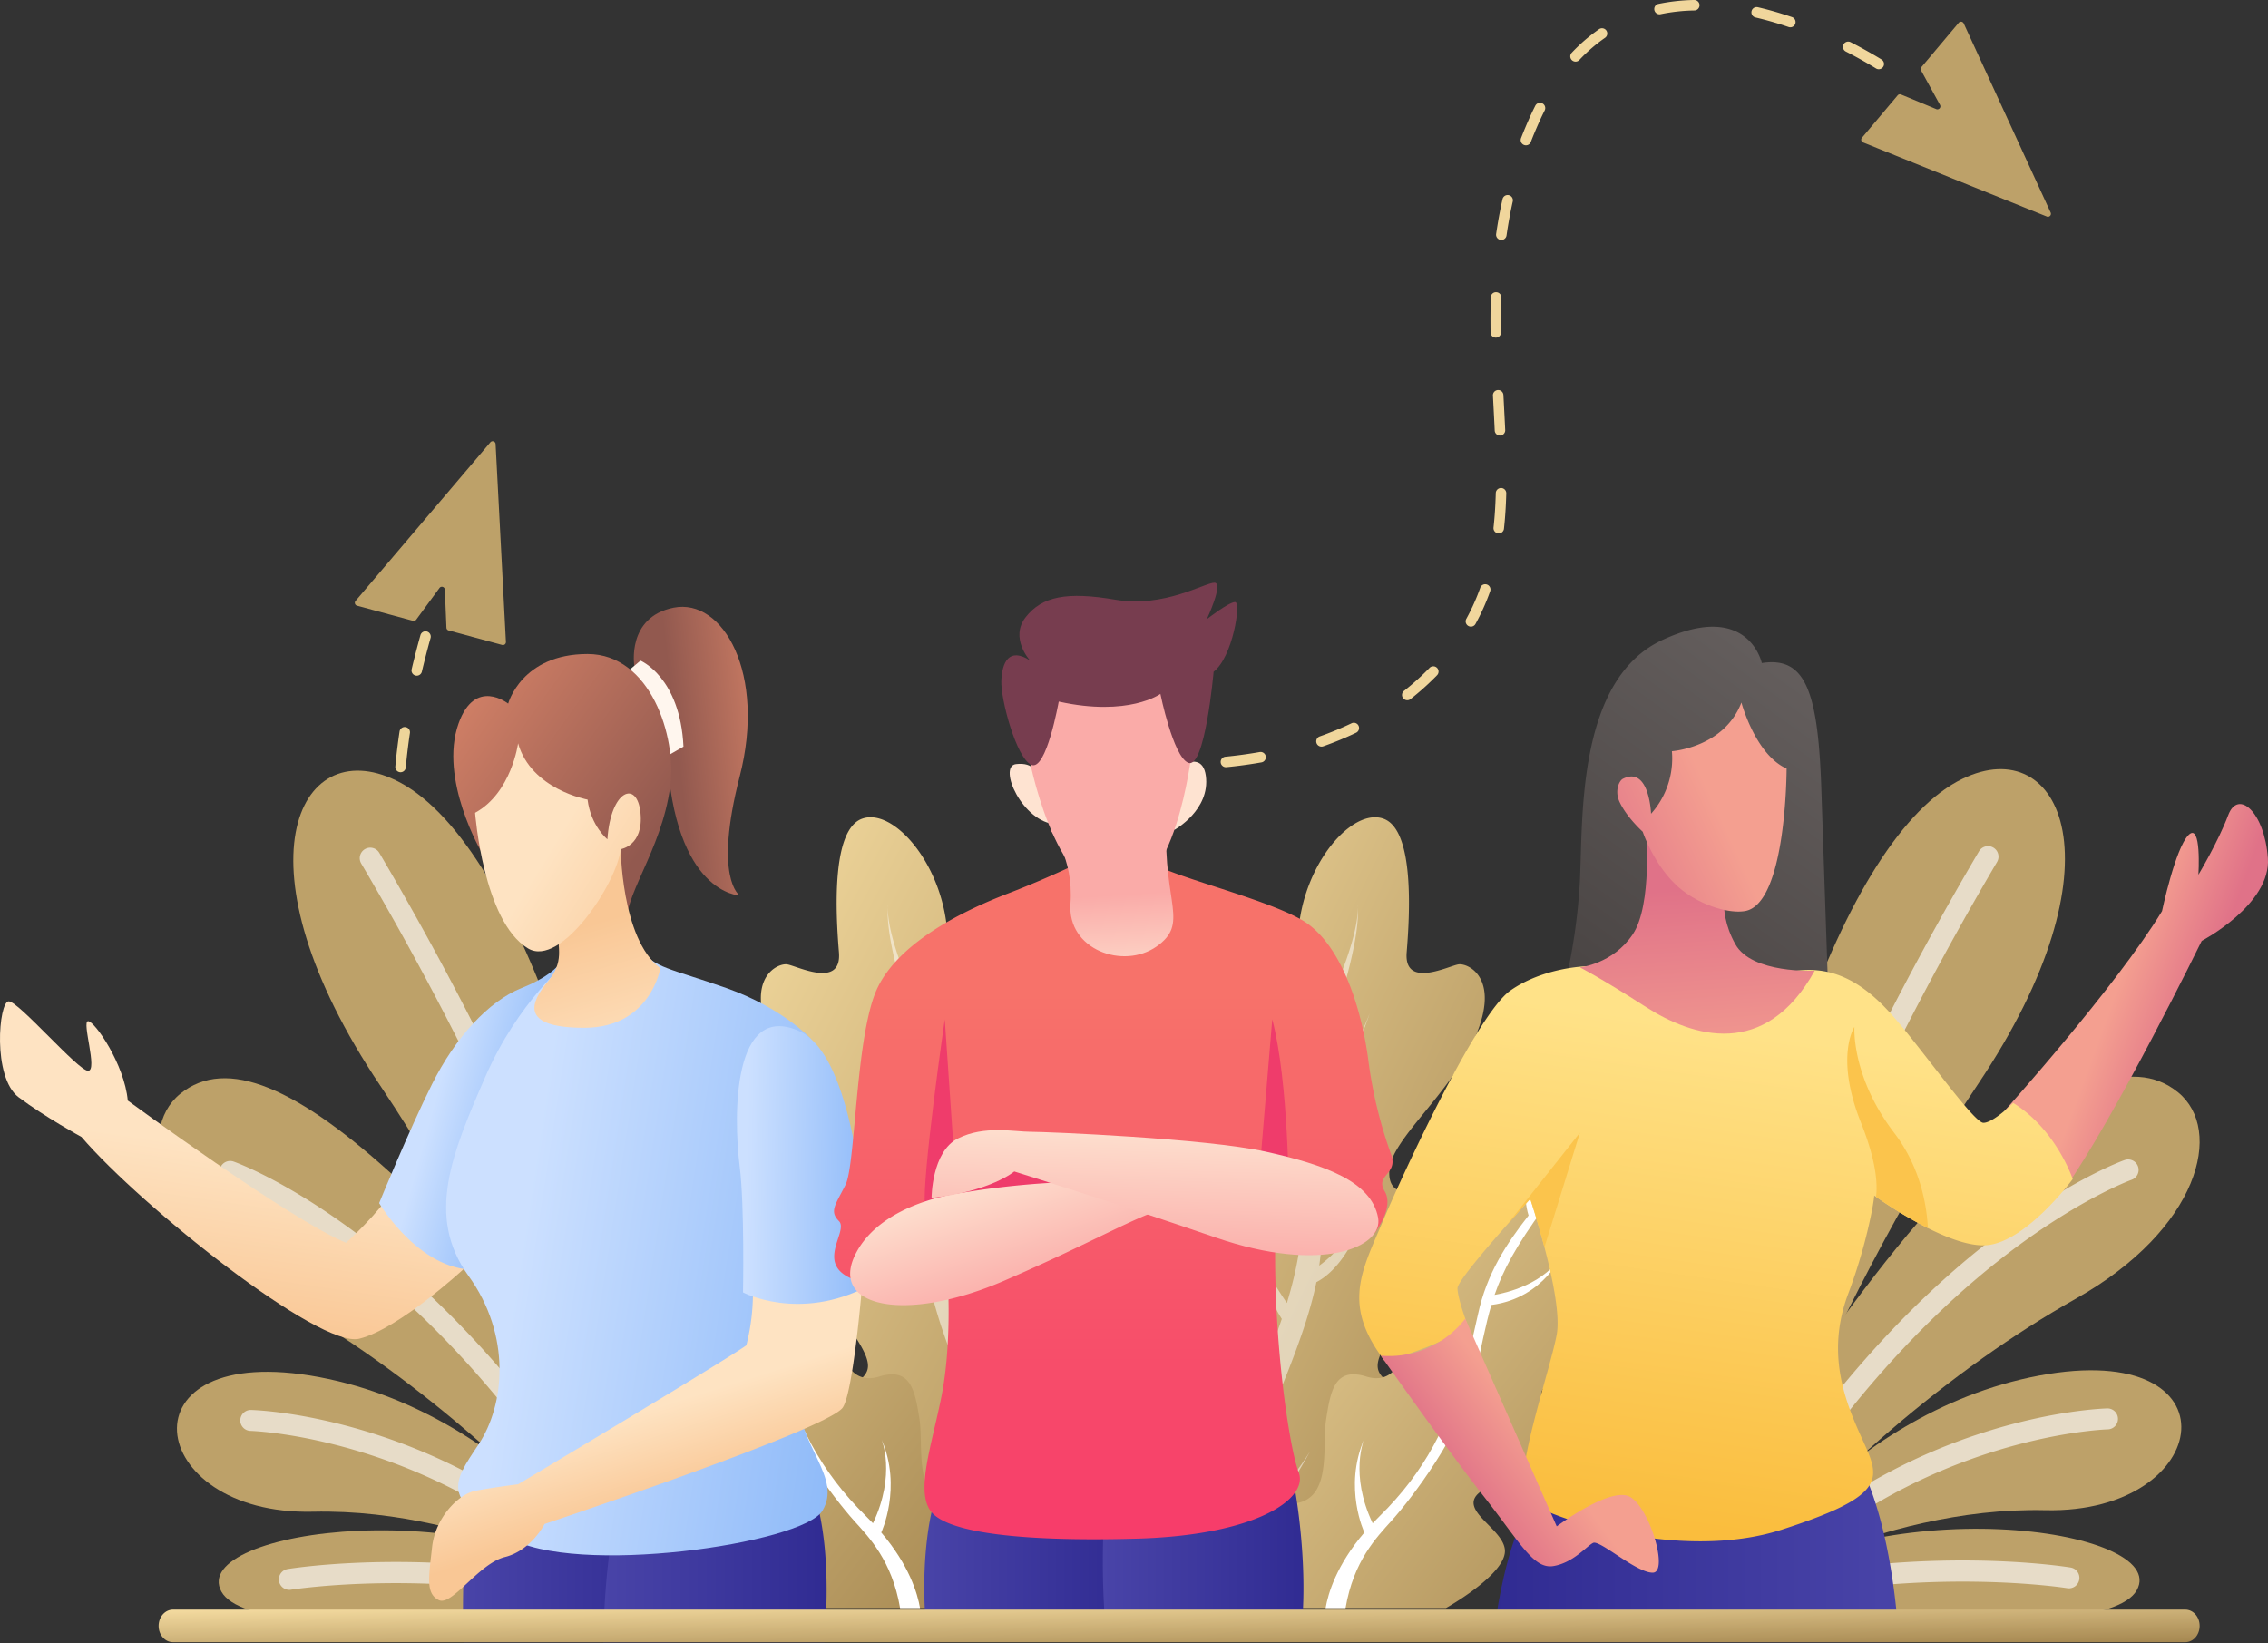 <svg xmlns="http://www.w3.org/2000/svg" xmlns:xlink="http://www.w3.org/1999/xlink" width="916.655" height="664.203" viewBox="0 0 916.655 664.203">
  <rect x="0" y="0" width="916.655" height="664.203" fill="#333333" stroke="none"/>
  <defs>
    <linearGradient id="linear-gradient" x2="1" y2="1" gradientUnits="objectBoundingBox">
      <stop offset="0" stop-color="#f4dba0"/>
      <stop offset="1" stop-color="#a58750"/>
    </linearGradient>
    <linearGradient id="linear-gradient-5" y1="0.5" x2="1" y2="0.5" gradientUnits="objectBoundingBox">
      <stop offset="0" stop-color="#4944a8"/>
      <stop offset="1" stop-color="#302b92"/>
    </linearGradient>
    <linearGradient id="linear-gradient-7" x1="0.396" y1="0.946" x2="0.498" y2="0.438" gradientUnits="objectBoundingBox">
      <stop offset="0" stop-color="#f9c795"/>
      <stop offset="1" stop-color="#fee3c2"/>
    </linearGradient>
    <linearGradient id="linear-gradient-8" x1="0.878" y1="0.593" x2="0.353" y2="0.343" gradientUnits="objectBoundingBox">
      <stop offset="0" stop-color="#8bb8f8"/>
      <stop offset="1" stop-color="#cce0ff"/>
    </linearGradient>
    <linearGradient id="linear-gradient-9" x1="1.077" y1="0.668" x2="0.184" y2="0.449" xlink:href="#linear-gradient-8"/>
    <linearGradient id="linear-gradient-10" x1="0.376" y1="0.558" x2="1.18" y2="0.362" gradientUnits="objectBoundingBox">
      <stop offset="0" stop-color="#92594f"/>
      <stop offset="1" stop-color="#db866a"/>
    </linearGradient>
    <linearGradient id="linear-gradient-11" x1="0.864" y1="0.704" x2="0.013" y2="0.004" xlink:href="#linear-gradient-10"/>
    <linearGradient id="linear-gradient-12" x1="0.425" y1="0.436" x2="0.605" y2="1.273" xlink:href="#linear-gradient-7"/>
    <linearGradient id="linear-gradient-13" x1="1.143" y1="1.038" x2="0.446" y2="0.466" xlink:href="#linear-gradient-7"/>
    <linearGradient id="linear-gradient-14" x1="0.576" y1="0.658" x2="0.467" y2="0.403" xlink:href="#linear-gradient-7"/>
    <linearGradient id="linear-gradient-15" x1="1.073" y1="0.524" x2="0.099" y2="0.49" xlink:href="#linear-gradient-8"/>
    <linearGradient id="linear-gradient-16" x1="0.424" y1="0.925" x2="0.773" y2="0.01" gradientUnits="objectBoundingBox">
      <stop offset="0" stop-color="#494443"/>
      <stop offset="1" stop-color="#66605f"/>
    </linearGradient>
    <linearGradient id="linear-gradient-17" y1="0.5" x2="1" y2="0.5" gradientUnits="objectBoundingBox">
      <stop offset="0" stop-color="#302b92"/>
      <stop offset="1" stop-color="#4944a8"/>
    </linearGradient>
    <linearGradient id="linear-gradient-18" x1="0.708" y1="0.574" x2="0.443" y2="0.435" gradientUnits="objectBoundingBox">
      <stop offset="0" stop-color="#e07288"/>
      <stop offset="1" stop-color="#f49f90"/>
    </linearGradient>
    <linearGradient id="linear-gradient-19" x1="0.402" y1="0.985" x2="0.565" y2="0.117" gradientUnits="objectBoundingBox">
      <stop offset="0" stop-color="#fabd3d"/>
      <stop offset="1" stop-color="#ffe288"/>
    </linearGradient>
    <linearGradient id="linear-gradient-20" x1="0.47" y1="0.26" x2="0.529" y2="1.095" xlink:href="#linear-gradient-18"/>
    <linearGradient id="linear-gradient-21" x1="-0.076" y1="0.955" x2="0.627" y2="0.554" xlink:href="#linear-gradient-18"/>
    <linearGradient id="linear-gradient-22" x1="0.318" y1="0.693" x2="0.595" y2="0.501" xlink:href="#linear-gradient-18"/>
    <linearGradient id="linear-gradient-25" x1="0.5" y1="1.061" x2="0.5" y2="0.197" gradientUnits="objectBoundingBox">
      <stop offset="0" stop-color="#f7376a"/>
      <stop offset="1" stop-color="#f7726a"/>
    </linearGradient>
    <linearGradient id="linear-gradient-26" x1="0.644" y1="0.708" x2="0.181" y2="0.086" gradientUnits="objectBoundingBox">
      <stop offset="0" stop-color="#faaba8"/>
      <stop offset="1" stop-color="#fee3d1"/>
    </linearGradient>
    <linearGradient id="linear-gradient-27" x1="0.506" y1="0.488" x2="0.539" y2="1.172" xlink:href="#linear-gradient-26"/>
    <linearGradient id="linear-gradient-28" x1="-1.636" y1="-12.732" x2="-0.635" y2="-12.732" xlink:href="#linear-gradient-26"/>
    <linearGradient id="linear-gradient-29" x1="-0.431" y1="-3" x2="-1.601" y2="-3.488" xlink:href="#linear-gradient-26"/>
    <linearGradient id="linear-gradient-30" x1="-0.888" y1="-3.895" x2="-0.888" y2="-4.781" gradientUnits="objectBoundingBox">
      <stop offset="0" stop-color="#773d4f"/>
      <stop offset="1" stop-color="#ab5656"/>
    </linearGradient>
    <linearGradient id="linear-gradient-31" x1="0.467" y1="0.944" x2="0.56" y2="-0.063" xlink:href="#linear-gradient-26"/>
  </defs>
  <g id="Group_40202" data-name="Group 40202" transform="translate(-78.671 -5233)">
    <path id="Path_29993" data-name="Path 29993" d="M1190.378,578.947l-.055,0a2.119,2.119,0,0,1-2.066-2.173c0-.016.011-.477.011-1.321,0-2.152-.076-6.651-.585-12.625a2.122,2.122,0,0,1,4.229-.359c.522,6.129.6,10.764.6,12.985,0,.931-.013,1.431-.013,1.431A2.125,2.125,0,0,1,1190.378,578.947Zm-4.611-39.349a2.124,2.124,0,0,1-2.06-1.623,130.693,130.693,0,0,0-3.969-13.352,2.123,2.123,0,0,1,4-1.434,136.14,136.14,0,0,1,4.1,13.789,2.119,2.119,0,0,1-1.565,2.558A2.048,2.048,0,0,1,1185.767,539.6Zm-15.525-36.206a2.122,2.122,0,0,1-1.736-.9,65.518,65.518,0,0,0-8.976-10.3,2.121,2.121,0,0,1,2.879-3.117,69.886,69.886,0,0,1,9.563,10.966,2.119,2.119,0,0,1-1.73,3.345Zm-31.047-23.3a2.1,2.1,0,0,1-.64-.1,62.992,62.992,0,0,0-13.362-2.632,2.123,2.123,0,0,1,.38-4.229,67.478,67.478,0,0,1,14.261,2.816,2.122,2.122,0,0,1-.639,4.145Zm-39.252-2.792h-.029c-4.808-.066-9.6-.249-14.248-.545a2.121,2.121,0,1,1,.27-4.234c4.577.291,9.3.472,14.036.538a2.121,2.121,0,0,1-.029,4.242Zm-39.441-3.421a2.073,2.073,0,0,1-.357-.029c-4.789-.807-9.5-1.764-14.007-2.847a2.121,2.121,0,1,1,.991-4.124c4.409,1.059,9.026,2,13.721,2.787a2.121,2.121,0,0,1-.349,4.213Zm-38.112-10.531a2.1,2.1,0,0,1-.8-.157,138.868,138.868,0,0,1-13-6.082,2.12,2.12,0,1,1,2-3.741,135.685,135.685,0,0,0,12.607,5.9,2.12,2.12,0,0,1-.8,4.084ZM988.6,443.076a2.115,2.115,0,0,1-1.387-.516A103.67,103.67,0,0,1,976.988,432.4a2.122,2.122,0,0,1,3.2-2.792,99.386,99.386,0,0,0,9.8,9.736,2.123,2.123,0,0,1-1.387,3.728Zm-24.1-31.018a2.12,2.12,0,0,1-1.9-1.174,109.946,109.946,0,0,1-5.539-13.281,2.121,2.121,0,1,1,4.013-1.374A105.319,105.319,0,0,0,966.4,408.99a2.123,2.123,0,0,1-1.9,3.067Zm-11.123-37.745a2.126,2.126,0,0,1-2.1-1.848c-.6-4.59-1-9.385-1.2-14.253a2.123,2.123,0,0,1,4.242-.17c.189,4.74.579,9.409,1.164,13.876a2.12,2.12,0,0,1-1.827,2.378A2.01,2.01,0,0,1,953.378,374.313Zm-.459-39.491a1.648,1.648,0,0,1-.194-.01,2.12,2.12,0,0,1-1.921-2.3c.417-4.6.991-9.367,1.706-14.161a2.12,2.12,0,1,1,4.194.627c-.7,4.713-1.266,9.4-1.675,13.915A2.121,2.121,0,0,1,952.92,334.822Zm6.551-39.019a2.247,2.247,0,0,1-.49-.055,2.124,2.124,0,0,1-1.576-2.553c1.064-4.5,2.26-9.131,3.552-13.773a2.122,2.122,0,1,1,4.089,1.138c-1.279,4.59-2.461,9.17-3.513,13.611A2.122,2.122,0,0,1,959.471,295.8Z" transform="translate(-712.351 5210.28)" fill="#eed59a"/>
    <g id="Group_40187" data-name="Group 40187" transform="translate(303.357 5563.304)">
      <g id="Group_40182" data-name="Group 40182" transform="translate(82.829)">
        <path id="Path_29956" data-name="Path 29956" d="M1239.515,717.082h-60.66l-4.9-.918s-7.579-14.211-22.338-32.649c-16.558-20.658-39.934-46.165-27.985-54.331,11.163-7.631,14.4-8.323-2.343-31.034-16.77-22.7-22.446-40.414-13.747-45.489s21.392.307,20.674-12.478c-.721-12.762-24.734-30.73-34.832-54.227-10.083-23.51,2.944-29.623,6.887-29.036s22.152,10.03,20.925-4.9-3.263-49.484,9.39-53.985,32.46,18.262,34.4,45.966c1.932,27.72,12.3,32.9,21.166,28.53s14.385-.346,18.367,10.137-14.956,65.947-7.831,70.357,16.477-20.621,27.917-17.223c7.833,2.331,6.116,21.5,1.547,40.587a221.728,221.728,0,0,1-7.487,24.76c-8.418,22.537-.359,37.375,12.853,31.993,13.189-5.379,16.026,5.927,17.132,17.077C1249.64,660.274,1240.755,683.689,1239.515,717.082Z" transform="translate(-1089.637 -397.466)" stroke="rgba(0,0,0,0)" stroke-width="1" fill="url(#linear-gradient)"/>
        <g id="Group_40181" data-name="Group 40181" transform="translate(46.344 35.413)">
          <path id="Path_29957" data-name="Path 29957" d="M1109.217,412c.023-.351.052-.695.089-1.022A7.584,7.584,0,0,0,1109.217,412Z" transform="translate(-1104.231 -410.975)" fill="#fff"/>
          <path id="Path_29958" data-name="Path 29958" d="M1116.086,422.048c-.121-.841-.265-1.652-.443-2.412C1115.643,419.636,1115.811,420.527,1116.086,422.048Z" transform="translate(-1093.811 -396.931)" fill="#fff"/>
          <path id="Path_29959" data-name="Path 29959" d="M1182.519,694.544h-12.027c-.692-4.436-1.56-9.348-2.624-14.61-18.993-16.838-35.257-46.821-36.256-48.671a124.165,124.165,0,0,0,33.259,35.178,269.147,269.147,0,0,0-13.281-40.746c-12.148-28.625-19.247-46.658-22.564-62.883-15.131-7.912-21.46-33.765-21.712-34.777,6.313,15.929,15.318,24.307,20.553,28.1a112.351,112.351,0,0,1-1.08-19.766c.441-15.624,2.97-29.261,3.143-42.516-13.9-13.4-21.963-38.122-22.443-39.653a79.373,79.373,0,0,0,22.257,32.2,66.531,66.531,0,0,0-3.956-19.061c-8.072-21.738-14.251-44.621-13.493-55.97-.118,3.277.627,15,13.16,41.57,1.159,2.506,2.213,4.769,3.169,6.9.842-5.741,2.092-16.555.972-24.375,1.306,7.285,5.023,29.025,3.851,36.549,4.569,14.12,3.036,24.349,1.478,60.154-.548,12.628,2,25.841,6.019,39.079,4.876-7.125,12.256-18.927,14.146-27.812a85.428,85.428,0,0,1-12.08,34.245c7.354,21.685,18.007,43.156,25.067,61.87,1.652-6.525,3.6-16.169,3.623-25.361.134,1.253,2.144,21.6.333,36.882A359.151,359.151,0,0,1,1182.519,694.544Z" transform="translate(-1107.315 -410.341)" fill="#fff" opacity="0.51"/>
        </g>
      </g>
      <g id="Group_40183" data-name="Group 40183" transform="translate(0 88.242)">
        <path id="Path_29960" data-name="Path 29960" d="M1235.2,645.165l-.223,17.315H1156.56s-12.237-6.824-19.174-14.282c-2.834-3.046-4.787-6.2-4.658-9.034.191-4.179,4.517-8.032,8.061-11.7,4-4.134,6.992-8.029,1.95-11.889a19.971,19.971,0,0,0-3.788-2.194c-17.337-8-30.491-11.524-27.56-21.782,2.666-9.335,13.318-17.459.443-20.451-19.114-4.443-32.449-19.114-29.784-29.783,1.953-7.81,20.448-4.446,13.336-16.448s-37.784-21.782-37.341-37.341,20-4.446,20.451-12.893-20-19.559-12.893-35.564,28.894-5.335,40.007,8.892,13.338,11.113,19.116,5.778,14.67-4.889,17.782,20,6.223,36.9,18.671,34.675,16.447,15.113,12.893,32.449,1.777,32.009,14.667,28.006a17.822,17.822,0,0,1,5.148-.9c8.224-.026,9.572,8.593,11.079,18.013,1.777,11.113-2.669,32.895,13.336,34.229S1235.2,645.165,1235.2,645.165Z" transform="translate(-1058.041 -431.127)" stroke="rgba(0,0,0,0)" stroke-width="1" fill="url(#linear-gradient)"/>
        <path id="Path_29961" data-name="Path 29961" d="M1168.025,613.455l.055.06s8.541-18.115.1-37.674c0,0,5.993,14.093-3.45,33.941l.029.034c-.894-.946-1.825-1.9-2.8-2.858-18.442-18.081-28.208-37.483-35.275-63,11.658-8.195,12.6-25.022,12.6-25.022-2.952,10.035-9.527,17.42-13.614,21.255-1.232-4.724-2.388-9.645-3.5-14.809-3.55-16.495-11.464-28.525-20.516-40.057l.068.047c4.443-14.224-4.446-32.006-4.446-32.006,5.1,14.219,2.734,25.143,1.714,28.614-9.537-11.839-19.958-23.552-27.715-39.5.189.467,6.5,15.546,24.223,39.776,11.2,15.32,16.526,25.23,19.96,35.233-3.712-.621-21.012-4.168-27.741-17.229,0,0,7.49,18.495,29.039,21.3,2.427,8.2,3.972,16.943,6.748,29.157,5.138,22.608,25.56,49.122,33.561,58.012,6.038,6.708,15.365,16.2,18.627,35.341h8.063C1182.745,638.186,1179.353,626.717,1168.025,613.455Z" transform="translate(-1036.587 -412.703)" fill="#fff"/>
      </g>
      <g id="Group_40185" data-name="Group 40185" transform="translate(216.318)">
        <path id="Path_29962" data-name="Path 29962" d="M1149.771,717.082h60.66l4.9-.918s7.579-14.211,22.338-32.649c16.558-20.658,39.934-46.165,27.985-54.331-11.162-7.631-14.4-8.323,2.344-31.034,16.77-22.7,22.446-40.414,13.747-45.489s-21.391.307-20.673-12.478c.721-12.762,24.737-30.73,34.832-54.227s-2.944-29.623-6.887-29.036-22.152,10.03-20.925-4.9,3.264-49.484-9.391-53.985S1226.242,416.3,1224.3,444c-1.932,27.72-12.295,32.9-21.166,28.53s-14.384-.346-18.366,10.137,14.958,65.947,7.83,70.357-16.477-20.621-27.917-17.223c-7.833,2.331-6.116,21.5-1.547,40.587a222.083,222.083,0,0,0,7.488,24.76c8.417,22.537.359,37.375-12.854,31.993-13.189-5.379-16.025,5.927-17.131,17.077C1139.65,660.274,1148.531,683.689,1149.771,717.082Z" transform="translate(-1140.557 -397.466)" stroke="rgba(0,0,0,0)" stroke-width="1" fill="url(#linear-gradient)"/>
        <g id="Group_40184" data-name="Group 40184" transform="translate(37.545 35.413)">
          <path id="Path_29963" data-name="Path 29963" d="M1181.719,412c-.023-.351-.052-.695-.089-1.022A7.522,7.522,0,0,1,1181.719,412Z" transform="translate(-1111.501 -410.975)" fill="#fff"/>
          <path id="Path_29964" data-name="Path 29964" d="M1175.069,422.048c.121-.841.265-1.652.446-2.412C1175.515,419.636,1175.344,420.527,1175.069,422.048Z" transform="translate(-1122.14 -396.931)" fill="#fff"/>
          <path id="Path_29965" data-name="Path 29965" d="M1154.879,694.544h12.028c.692-4.436,1.56-9.348,2.624-14.61,19-16.838,35.257-46.821,36.258-48.671a124.2,124.2,0,0,1-33.262,35.178,269.478,269.478,0,0,1,13.281-40.746c12.148-28.625,19.248-46.658,22.564-62.883,15.132-7.912,21.459-33.765,21.711-34.777-6.313,15.929-15.318,24.307-20.553,28.1a112.387,112.387,0,0,0,1.08-19.766c-.44-15.624-2.97-29.261-3.143-42.516,13.9-13.4,21.963-38.122,22.443-39.653a79.377,79.377,0,0,1-22.257,32.2,66.478,66.478,0,0,1,3.956-19.061c8.071-21.738,14.25-44.621,13.493-55.97.12,3.277-.627,15-13.16,41.57-1.159,2.506-2.213,4.769-3.17,6.9-.841-5.741-2.092-16.555-.972-24.375-1.306,7.285-5.023,29.025-3.851,36.549-4.567,14.12-3.036,24.349-1.479,60.154.547,12.628-2,25.841-6.019,39.079-4.876-7.125-12.256-18.927-14.146-27.812a85.413,85.413,0,0,0,12.08,34.245c-7.351,21.685-18.007,43.156-25.067,61.87-1.652-6.525-3.6-16.169-3.622-25.361-.134,1.253-2.145,21.6-.333,36.882A359.109,359.109,0,0,0,1154.879,694.544Z" transform="translate(-1154.879 -410.341)" fill="#fff" opacity="0.51"/>
        </g>
      </g>
      <g id="Group_40186" data-name="Group 40186" transform="translate(281.085 88.242)">
        <path id="Path_29966" data-name="Path 29966" d="M1165.263,645.165l.223,17.315H1243.9s12.238-6.824,19.174-14.282c2.834-3.046,4.787-6.2,4.659-9.034-.192-4.179-4.517-8.032-8.061-11.7-4-4.134-6.991-8.029-1.95-11.889a20.055,20.055,0,0,1,3.788-2.194c17.336-8,30.491-11.524,27.56-21.782-2.666-9.335-13.317-17.459-.443-20.451,19.114-4.443,32.449-19.114,29.784-29.783-1.951-7.81-20.448-4.446-13.336-16.448s37.784-21.782,37.341-37.341-20-4.446-20.448-12.893,20-19.559,12.89-35.564-28.895-5.335-40.007,8.892-13.339,11.113-19.116,5.778-14.67-4.889-17.782,20-6.224,36.9-18.671,34.675-16.447,15.113-12.89,32.449-1.78,32.009-14.67,28.006a17.822,17.822,0,0,0-5.149-.9c-8.224-.026-9.571,8.593-11.079,18.013-1.778,11.113,2.669,32.895-13.336,34.229S1165.263,645.165,1165.263,645.165Z" transform="translate(-1165.263 -431.127)" stroke="rgba(0,0,0,0)" stroke-width="1" fill="url(#linear-gradient)"/>
        <path id="Path_29967" data-name="Path 29967" d="M1192.43,613.455l-.055.06s-8.541-18.115-.1-37.674c0,0-5.993,14.093,3.45,33.941l-.029.034q1.342-1.42,2.806-2.858c18.44-18.081,28.2-37.483,35.272-63-11.658-8.195-12.6-25.022-12.6-25.022,2.952,10.035,9.527,17.42,13.614,21.255,1.232-4.724,2.388-9.645,3.5-14.809,3.55-16.495,11.464-28.525,20.517-40.057l-.066.047c-4.446-14.224,4.444-32.006,4.444-32.006-5.1,14.219-2.735,25.143-1.714,28.614,9.54-11.839,19.958-23.552,27.717-39.5-.191.467-6.5,15.546-24.223,39.776-11.2,15.32-16.529,25.23-19.963,35.233,3.715-.621,21.014-4.168,27.741-17.229,0,0-7.49,18.495-29.039,21.3-2.428,8.2-3.972,16.943-6.746,29.157-5.138,22.608-25.562,49.122-33.563,58.012-6.037,6.708-15.365,16.2-18.626,35.341H1176.7C1177.71,638.186,1181.1,626.717,1192.43,613.455Z" transform="translate(-1146.712 -412.703)" fill="#fff"/>
      </g>
    </g>
    <g id="Group_40191" data-name="Group 40191" transform="translate(761.597 5543.85)">
      <path id="Path_29976" data-name="Path 29976" d="M1245.457,537.173s153.289,20.039,167.325-4.952S1306.46,489.868,1245.457,537.173Z" transform="translate(-1232.087 -200.382)" fill="#bda169"/>
      <path id="Path_29977" data-name="Path 29977" d="M1245.457,576.8s46.477-76.415,127.828-91.691,71.031,55.965,2.532,54.394S1245.457,576.8,1245.457,576.8Z" transform="translate(-1232.087 -240.005)" fill="#bda169"/>
      <path id="Path_29978" data-name="Path 29978" d="M1240.357,627.467s68.107-110.7,108.979-148.436,69.752-50.2,88.382-35.042,8.649,55.275-41.244,83.4-102.146,72.538-142.748,122.785Z" transform="translate(-1240.357 -313.387)" fill="#bda169"/>
      <path id="Path_29979" data-name="Path 29979" d="M1253.172,727.072s39.546-114.818,103.141-209.468c59.677-88.815,33.6-142.664-6.218-123.437-47.61,22.983-91.468,146.352-109.4,313.808Z" transform="translate(-1239.802 -390.281)" fill="#bda169"/>
      <g id="Group_40190" data-name="Group 40190" transform="translate(5.214 31.132)" opacity="0.63">
        <path id="Path_29980" data-name="Path 29980" d="M1253.233,529.87a4.233,4.233,0,0,1-.352-8.316c67.914-15.708,124.129-6.806,126.484-6.417a4.233,4.233,0,0,1-1.295,8.365l-.082-.013c-.558-.089-56.99-9-123.191,6.313A4.222,4.222,0,0,1,1253.233,529.87Z" transform="translate(-1230.588 -223.594)" fill="#fff"/>
        <path id="Path_29981" data-name="Path 29981" d="M1251.422,567.19a4.232,4.232,0,0,1-2.478-7.091,232.9,232.9,0,0,1,98.514-61.653c28.489-9.044,48.763-9.59,49.613-9.608a4.232,4.232,0,1,1,.189,8.462c-.981.024-79.881,2.708-142.142,68.605A4.237,4.237,0,0,1,1251.422,567.19Z" transform="translate(-1233.519 -261.601)" fill="#fff"/>
        <path id="Path_29982" data-name="Path 29982" d="M1248.593,620.606a4.272,4.272,0,0,1-1.457-.493,4.227,4.227,0,0,1-1.638-5.76c38.107-68.168,80.287-108.961,108.959-131.179,31.267-24.228,53.3-32.153,54.221-32.478a4.232,4.232,0,1,1,2.831,7.977h0c-.215.079-21.955,7.949-52.223,31.477-27.946,21.725-69.088,61.622-106.38,128.327A4.246,4.246,0,0,1,1248.593,620.606Z" transform="translate(-1238.11 -323.839)" fill="#fff"/>
        <path id="Path_29983" data-name="Path 29983" d="M1247.377,650.341a4.215,4.215,0,0,1-2.789-1.657l-2.242-2.988.774-2.142c32.318-89.662,67.565-165.7,110.925-239.309a4.239,4.239,0,0,1,7.314,4.289c-42.757,72.582-77.587,147.579-109.519,235.849a4.238,4.238,0,0,1-4.462,5.959Z" transform="translate(-1242.346 -402.156)" fill="#fff"/>
      </g>
    </g>
    <path id="Path_29990" data-name="Path 29990" d="M980.862,323.923l-.645-15.378a1.2,1.2,0,0,0-2.173-.663l-9.411,12.811a1.206,1.206,0,0,1-1.284.451l-22.611-6.113a1.2,1.2,0,0,1-.6-1.94l54.476-64.1a1.2,1.2,0,0,1,2.121.716l4.173,79.957a1.2,1.2,0,0,1-1.518,1.224l-21.636-5.851A1.2,1.2,0,0,1,980.862,323.923Z" transform="translate(-721.756 5162.763)" fill="#bda169"/>
    <path id="Path_29991" data-name="Path 29991" d="M1367.245,318.127l14.217,5.906a1.205,1.205,0,0,0,1.518-1.694l-7.644-13.936a1.2,1.2,0,0,1,.134-1.353l15.079-17.923a1.205,1.205,0,0,1,2.016.273l35.131,76.433a1.2,1.2,0,0,1-1.544,1.62L1351.9,337.506a1.2,1.2,0,0,1-.469-1.893l14.434-17.147A1.207,1.207,0,0,1,1367.245,318.127Z" transform="translate(-520.22 4953.07)" fill="#bda169"/>
    <path id="Path_29992" data-name="Path 29992" d="M1253.522,596.2h-.076a139.167,139.167,0,0,1-14.34-1.132,2.122,2.122,0,0,1,.629-4.2,137.811,137.811,0,0,0,13.858,1.088,2.121,2.121,0,0,1-.071,4.241Zm25.437-.786a2.121,2.121,0,0,1-.2-4.231c4.69-.456,9.351-1.093,13.852-1.89a2.122,2.122,0,0,1,.742,4.179c-4.611.815-9.382,1.468-14.182,1.935C1279.1,595.415,1279.027,595.418,1278.959,595.418Zm38.633-8.315a2.121,2.121,0,0,1-.7-4.121,130.436,130.436,0,0,0,12.858-5.311,2.121,2.121,0,1,1,1.83,3.827,134.975,134.975,0,0,1-13.275,5.484A2.147,2.147,0,0,1,1317.592,587.1Zm34.678-18.747a2.123,2.123,0,0,1-1.311-3.791,104.811,104.811,0,0,0,10.292-9.254,2.121,2.121,0,1,1,3.041,2.957,108.607,108.607,0,0,1-10.711,9.634A2.123,2.123,0,0,1,1352.27,568.356Zm25.72-29.744a2.12,2.12,0,0,1-1.856-3.143,86.051,86.051,0,0,0,5.636-12.575,2.122,2.122,0,1,1,4,1.423,90.111,90.111,0,0,1-5.917,13.2A2.124,2.124,0,0,1,1377.99,538.612Zm11.254-37.679a2.306,2.306,0,0,1-.233-.013,2.123,2.123,0,0,1-1.88-2.341c.48-4.349.776-8.908.91-13.931a2.124,2.124,0,0,1,2.121-2.066l.057,0a2.117,2.117,0,0,1,2.063,2.176c-.136,5.143-.443,9.812-.933,14.282A2.121,2.121,0,0,1,1389.244,500.933Zm.485-39.554a2.122,2.122,0,0,1-2.118-2.024c-.165-3.594-.356-7.225-.55-10.892l-.168-3.217a2.121,2.121,0,1,1,4.236-.22l.17,3.214c.191,3.675.382,7.317.551,10.919a2.124,2.124,0,0,1-2.024,2.218Zm-1.677-39.554a2.127,2.127,0,0,1-2.121-2.095q-.031-2.466-.034-4.947c0-3.2.047-6.318.138-9.286a2.077,2.077,0,0,1,2.187-2.055,2.124,2.124,0,0,1,2.055,2.184c-.092,2.926-.136,6.006-.136,9.157q0,2.454.034,4.889a2.124,2.124,0,0,1-2.092,2.152Zm2.241-39.493a2.033,2.033,0,0,1-.307-.021,2.123,2.123,0,0,1-1.8-2.4c.692-4.779,1.56-9.508,2.582-14.065a2.121,2.121,0,1,1,4.14.928c-1,4.451-1.845,9.073-2.522,13.745A2.12,2.12,0,0,1,1390.293,382.332Zm9.928-38.24a2.124,2.124,0,0,1-1.976-2.889c1.025-2.645,2.134-5.306,3.292-7.9.789-1.77,1.625-3.531,2.483-5.227a2.121,2.121,0,1,1,3.786,1.916c-.826,1.633-1.633,3.329-2.393,5.039-1.13,2.535-2.213,5.128-3.212,7.707A2.119,2.119,0,0,1,1400.22,344.092Zm142.612-30.756a2.1,2.1,0,0,1-1.109-.315c-3.854-2.365-7.962-4.666-12.208-6.842a2.122,2.122,0,0,1,1.935-3.778c4.344,2.226,8.546,4.583,12.494,7a2.122,2.122,0,0,1-1.111,3.93Zm-122.56-3.078a2.119,2.119,0,0,1-1.541-3.576,69.5,69.5,0,0,1,11.018-9.506,2.121,2.121,0,1,1,2.412,3.489,65.333,65.333,0,0,0-10.344,8.926A2.114,2.114,0,0,1,1420.272,310.258Zm86.8-13.863a2.1,2.1,0,0,1-.687-.115A138.824,138.824,0,0,0,1493,292.416a2.121,2.121,0,0,1,.962-4.132,143.151,143.151,0,0,1,13.8,3.982,2.121,2.121,0,0,1-.687,4.129Zm-52.864-5.254a2.123,2.123,0,0,1-.432-4.2,78.115,78.115,0,0,1,14.429-1.586,2.121,2.121,0,1,1,.082,4.241,73.519,73.519,0,0,0-13.642,1.5A2.057,2.057,0,0,1,1454.211,291.142Z" transform="translate(-704.823 4947.646)" fill="#f0d69c"/>
    <g id="Group_40201" data-name="Group 40201" transform="translate(142.781 5544.466)">
      <path id="Path_29976-2" data-name="Path 29976" d="M1413.91,537.173s-153.289,20.039-167.325-4.952S1352.907,489.868,1413.91,537.173Z" transform="translate(-1221.177 -200.382)" fill="#bda169"/>
      <path id="Path_29977-2" data-name="Path 29977" d="M1430.784,576.8s-46.477-76.415-127.828-91.691-71.031,55.965-2.532,54.394S1430.784,576.8,1430.784,576.8Z" transform="translate(-1238.052 -240.004)" fill="#bda169"/>
      <path id="Path_29978-2" data-name="Path 29978" d="M1446.46,627.467s-68.107-110.7-108.979-148.436-69.752-50.2-88.382-35.042-8.649,55.275,41.244,83.4,102.146,72.538,142.748,122.785Z" transform="translate(-1240.357 -313.386)" fill="#bda169"/>
      <path id="Path_29979-2" data-name="Path 29979" d="M1378.99,727.072S1339.444,612.254,1275.848,517.6c-59.677-88.815-33.6-142.664,6.219-123.437,47.61,22.983,91.468,146.352,109.4,313.808Z" transform="translate(-1186.258 -390.281)" fill="#bda169"/>
      <g id="Group_40190-2" data-name="Group 40190" transform="translate(24.663 31.132)" opacity="0.63">
        <path id="Path_29980-2" data-name="Path 29980" d="M1379.282,529.87a4.233,4.233,0,0,0,.351-8.316c-67.914-15.708-124.129-6.806-126.484-6.417a4.233,4.233,0,0,0,1.295,8.365l.082-.013c.558-.089,56.99-9,123.191,6.313A4.223,4.223,0,0,0,1379.282,529.87Z" transform="translate(-1225.702 -223.594)" fill="#fff"/>
        <path id="Path_29981-2" data-name="Path 29981" d="M1397.775,567.19a4.232,4.232,0,0,0,2.477-7.091,232.9,232.9,0,0,0-98.514-61.653c-28.489-9.044-48.764-9.59-49.613-9.608a4.232,4.232,0,1,0-.189,8.462c.981.024,79.881,2.708,142.142,68.605A4.237,4.237,0,0,0,1397.775,567.19Z" transform="translate(-1239.453 -261.601)" fill="#fff"/>
        <path id="Path_29982-2" data-name="Path 29982" d="M1410.7,620.606a4.275,4.275,0,0,0,1.458-.493,4.227,4.227,0,0,0,1.638-5.76c-38.107-68.168-80.287-108.961-108.959-131.179-31.267-24.228-53.3-32.153-54.221-32.478a4.232,4.232,0,1,0-2.831,7.977h0c.215.079,21.955,7.949,52.223,31.477,27.945,21.725,69.088,61.622,106.379,128.327A4.246,4.246,0,0,0,1410.7,620.606Z" transform="translate(-1244.958 -323.839)" fill="#fff"/>
        <path id="Path_29983-2" data-name="Path 29983" d="M1356.913,650.341a4.215,4.215,0,0,0,2.789-1.657l2.242-2.989-.774-2.142c-32.318-89.662-67.564-165.7-110.925-239.309a4.239,4.239,0,0,0-7.314,4.289c42.757,72.582,77.587,147.579,109.519,235.849a4.238,4.238,0,0,0,4.462,5.959Z" transform="translate(-1185.719 -402.156)" fill="#fff"/>
      </g>
    </g>
    <g id="Group_40198" data-name="Group 40198" transform="translate(78.671 5468.508)">
      <g id="Group_40195" data-name="Group 40195" transform="translate(0 9.743)">
        <path id="Path_29994" data-name="Path 29994" d="M1124.141,505.685l-.084,18.246-.183,36.274h-83.627c-.325-8.57-.31-16.222-.168-22.388.225-9.928.776-16.036.776-16.036a48.75,48.75,0,0,1,10.255-8.528c15.26-9.561,34.916-11.1,49.993-10.452A138.323,138.323,0,0,1,1124.141,505.685Z" transform="translate(-852.849 -141.753)" fill="url(#linear-gradient-5)"/>
        <path id="Path_29995" data-name="Path 29995" d="M1150.9,569.8h-89.268a316.118,316.118,0,0,1,2.278-35.116,286.074,286.074,0,0,1,25.13-19.4c21.413-14.636,49.838-28.934,57.094-7.975a85.047,85.047,0,0,1,2.913,10.72C1152.624,535.142,1152.2,554.644,1150.9,569.8Z" transform="translate(-817.747 -151.352)" fill="url(#linear-gradient-5)"/>
        <path id="Path_29996" data-name="Path 29996" d="M1156.061,533.968s-26.189,24.2-42.233,28.21-88.233-53.477-112.3-81.551c0,0-14.707-8.022-25.4-16.041s-8.019-38.77-4.009-38.77,28.074,28.074,32.085,28.074-2.674-20.052,0-20.052,14.7,17.378,16.041,32.085c0,0,65.507,48.126,88.232,57.485,0,0,13.37-12.033,20.055-22.726C1128.535,500.683,1151.5,509.769,1156.061,533.968Z" transform="translate(-968.6 -266.375)" fill="url(#linear-gradient-7)"/>
        <path id="Path_29997" data-name="Path 29997" d="M1100.587,419.7s-2.674,5.348-16.044,10.7-26.737,20.052-36.1,38.77-21.389,48.126-21.389,48.126,17.381,29.411,41.444,26.74S1100.587,419.7,1100.587,419.7Z" transform="translate(-873.808 -276.299)" fill="url(#linear-gradient-8)"/>
        <path id="Path_29998" data-name="Path 29998" d="M1178.774,596.8c1.337,22.726,18.718,34.759,10.7,48.129s-100.266,26.737-127,10.693-22.729-21.389-12.033-37.433,13.37-44.115-4.011-68.181-6.685-49.463,6.685-80.211S1086.53,423,1086.53,423l29.411-5.348c5.348,8.022,12.033,8.022,34.759,16.044s34.043,20.443,34.043,20.443Z" transform="translate(-857.077 -279.607)" fill="url(#linear-gradient-9)"/>
        <path id="Path_29999" data-name="Path 29999" d="M1066.521,388.835s-3.225-19.667,15.863-23.486c20.052-4.008,37.431,26.74,26.737,68.181s0,48.129,0,48.129-26.38-.469-29.411-57.485Z" transform="translate(-810.151 -364.997)" fill="url(#linear-gradient-10)"/>
        <path id="Path_30000" data-name="Path 30000" d="M1065.74,376.825l4.208-3.534s16.044,6.685,17.378,34.759l-9.356,5.348Z" transform="translate(-811.084 -351.548)" fill="#fff6ee"/>
        <path id="Path_30001" data-name="Path 30001" d="M1049.969,452.485s-17.4-29.618-9.359-52.14c6.685-18.715,20.055-8.022,20.055-8.022s5.345-20.052,32.085-20.052c25.433,0,36.1,33.422,33.422,53.474-3.552,26.635-20.055,45.455-17.381,57.488S1049.969,452.485,1049.969,452.485Z" transform="translate(-855.275 -353.202)" fill="url(#linear-gradient-11)"/>
        <path id="Path_30002" data-name="Path 30002" d="M1085.841,401.849s0,37.43,16.044,49.463c0,0-4.011,24.063-30.748,24.063s-21.392-10.693-14.707-18.715,4.011-13.37,4.011-21.389S1085.841,401.849,1085.841,401.849Z" transform="translate(-834.999 -305.24)" fill="url(#linear-gradient-12)"/>
        <path id="Path_30003" data-name="Path 30003" d="M1041.847,414.114s3.264,43.937,21.389,54.811c13.37,8.022,36.1-26.737,37.433-40.1,0,0,9.359-1.337,8.022-14.707s-12.033-9.359-13.37,10.7c0,0-6.682-5.348-8.019-16.044,0,0-22.729-4.011-28.077-22.726C1059.225,386.04,1056.554,406.092,1041.847,414.114Z" transform="translate(-849.827 -330.875)" fill="url(#linear-gradient-13)"/>
        <path id="Path_30004" data-name="Path 30004" d="M1209.75,469.673s-3.67,44.391-8.019,49.466c-8.022,9.359-120.32,46.792-120.32,46.792s-5.348,10.693-16.041,13.367-21.391,20.055-26.74,17.381-4.008-9.359-2.674-21.392,10.7-21.389,17.38-22.726,17.378-2.674,17.378-2.674,82.888-49.466,92.246-56.148a86.275,86.275,0,0,0,2.674-21.392Z" transform="translate(-861.316 -195.261)" fill="url(#linear-gradient-14)"/>
        <path id="Path_30005" data-name="Path 30005" d="M1135.48,534.579s-1.337-90.907-28.074-102.94-26.737,33.422-24.063,54.814c1.995,15.973,1.337,50.8,1.337,50.8S1107.406,549.286,1135.48,534.579Z" transform="translate(-784.372 -260.168)" fill="url(#linear-gradient-15)"/>
      </g>
      <g id="Group_40196" data-name="Group 40196" transform="translate(549.369 17.787)">
        <path id="Path_30006" data-name="Path 30006" d="M1317.4,512.414s-1.337-38.77-2.674-78.877-6.685-53.474-24.063-50.8c0,0-5.348-25.4-40.107-9.359s-32.153,72.186-33.422,97.592a238.707,238.707,0,0,1-8.022,49.466S1292,560.54,1317.4,512.414Z" transform="translate(-1127.967 -368.065)" fill="url(#linear-gradient-16)"/>
        <path id="Path_30007" data-name="Path 30007" d="M1362.987,566.809H1198.722c2.433-19.9,5.9-33.39,9.052-42.272,2.713-7.736,5.188-11.978,6.519-13.915a11.267,11.267,0,0,1,.976-1.316l4.5-.354L1348.957,498.6c.708,1.586,1.387,3.225,2.024,4.881C1358.772,523.7,1361.813,548.736,1362.987,566.809Z" transform="translate(-1144.818 -156.4)" fill="url(#linear-gradient-17)"/>
        <path id="Path_30008" data-name="Path 30008" d="M1277.648,519.384s44.93-49.958,63.648-80.707c0,0,5.348-25.4,10.7-30.748S1356,423.971,1356,423.971s8.022-13.37,12.033-24.063,14.707-1.337,16.043,17.378-26.74,33.422-26.74,33.422-35.144,71.67-55.674,100.675Z" transform="translate(-1016.837 -323.739)" fill="url(#linear-gradient-18)"/>
        <path id="Path_30009" data-name="Path 30009" d="M1466.523,506.393s-18.715,25.4-34.759,26.74c-6.646.548-15.575-2.795-23.77-6.9a177.523,177.523,0,0,1-20.975-12.646c-.456-.333-.71-.508-.71-.508s-.173,1.927-.841,5.576a211.359,211.359,0,0,1-9.852,34.531c-9.359,25.4,0,45.455,6.682,60.159s8.022,21.392-33.422,34.759-96.255-5.348-102.939-12.03,9.358-52.14,12.033-66.844c1.431-7.849-1.712-22.928-4.96-35.28-2.834-10.8-5.736-19.533-5.736-19.533s-4.344,4.748-9.7,10.816c-8.57,9.7-19.706,22.807-19.706,25.28,0,4.011,4.011,14.707,4.011,14.707-8.022,8.019-33.422,14.7-33.422,14.7-17.378-22.726-9.359-36.1-.614-56.816s38.046-83.556,51.416-92.912,30.373-9.773,30.373-9.773c46.417,15.627,72.567,3.088,86.175,1.67s25.159,4.092,37.192,17.459,33.422,44.118,37.433,44.118,12.033-8.022,12.033-8.022C1459.838,486.341,1466.523,506.393,1466.523,506.393Z" transform="translate(-1178.16 -283.17)" fill="url(#linear-gradient-19)"/>
        <path id="Path_30010" data-name="Path 30010" d="M1238.911,399.16s2.674,30.748-5.348,42.778-21.389,13.37-21.389,13.37,8.022,4.011,26.737,16.041,48.129,21.392,68.181-14.7c0,0-25.4,1.337-32.085-10.7-8.441-15.192-2.674-26.737-2.674-26.737Z" transform="translate(-1123.006 -317.644)" fill="url(#linear-gradient-20)"/>
        <path id="Path_30011" data-name="Path 30011" d="M1286.373,406.442s0,54.785-16.857,57.595c-7.222,1.2-19.908-3.02-27.927-10.68-9.252-8.837-13.37-21.389-13.37-21.389s-6.417-5.731-9.359-12.033c-2.081-4.462-.181-8.6,1.337-9.359,10.735-5.366,11.39,14.127,11.39,14.127a33.574,33.574,0,0,0,8.429-25.285s21.072-1.405,28.094-19.667C1268.111,379.752,1273.732,400.821,1286.373,406.442Z" transform="translate(-1113.651 -349.114)" fill="url(#linear-gradient-21)"/>
        <path id="Path_30012" data-name="Path 30012" d="M1265.017,498.446c.669-5.054.173-14.345-6.058-29.92-10.693-26.737-2.672-38.77-2.672-38.77s-1.337,20.055,16.041,42.781c10.416,13.622,13.142,28.677,13.664,38.555A177.536,177.536,0,0,1,1265.017,498.446Z" transform="translate(-1056.158 -268.03)" fill="#fbc44c"/>
        <path id="Path_30013" data-name="Path 30013" d="M1230.581,446.076l-14.319,46.27c-2.834-10.8-5.736-19.533-5.736-19.533s-4.344,4.748-9.7,10.816Z" transform="translate(-1141.413 -241.568)" fill="#fbc44c"/>
        <path id="Path_30014" data-name="Path 30014" d="M1181.485,489.7s26.976,38.227,41.682,56.945,20.052,29.411,28.074,28.074,13.37-8.022,16.044-9.359,17.378,12.033,24.063,12.033-1.337-26.737-9.359-30.748-29.411,12.03-29.411,12.03l-36.951-83.936A38.971,38.971,0,0,1,1181.485,489.7Z" transform="translate(-1172.769 -195.083)" fill="url(#linear-gradient-22)"/>
      </g>
      <g id="Group_40197" data-name="Group 40197" transform="translate(337.093)">
        <path id="Path_30015" data-name="Path 30015" d="M1114.045,504.574s-4.011,16.041-2.674,40.107h80.211a320.172,320.172,0,0,0,0-40.107Z" transform="translate(-1074.628 -128.925)" fill="url(#linear-gradient-5)"/>
        <path id="Path_30016" data-name="Path 30016" d="M1216.447,501.514s4.333,24.063,3,48.129H1139.23a320.173,320.173,0,0,1,0-40.107Z" transform="translate(-1029.975 -133.887)" fill="url(#linear-gradient-5)"/>
        <path id="Path_30017" data-name="Path 30017" d="M1198.1,405.582s-13.37,6.682-30.748,13.367S1121.9,439,1113.874,459.056s-8.022,69.518-12.03,77.54-6.685,10.693-2.674,14.7-9.353,16.71,4.682,23.062,24.729,7.686,24.729,7.686l14.7-4.011s1.337,24.066-2.674,44.118-10.693,38.77-4.008,46.792,34.758,12.03,82.885,10.693,69.518-16.041,65.507-26.737-10.7-56.148-9.359-98.929l39.971,2.252s8.158-10.274,4.147-16.956,5.347-6.685,2.674-14.707a179.324,179.324,0,0,1-9.359-38.77c-2.674-20.052-10.693-46.789-26.737-56.148s-57.438-18.718-61.473-24.063S1198.1,405.582,1198.1,405.582Z" transform="translate(-1097.186 -293.297)" fill="url(#linear-gradient-25)"/>
        <path id="Path_30018" data-name="Path 30018" d="M1123.313,487.412,1119.3,428.59s-9.356,64.17-8.019,76.2,147.055-4.008,147.055-4.008,0-46.792-6.685-72.192l-5.345,64.17Z" transform="translate(-1074.54 -252.135)" fill="#ef3c6b"/>
        <path id="Path_30019" data-name="Path 30019" d="M1145.213,458.135s-32.7,3.463-43.395,24.855,20.055,28.074,60.162,10.7,56.148-28.077,70.855-30.751-33.422-9.356-33.422-9.356A338.8,338.8,0,0,0,1145.213,458.135Z" transform="translate(-1093.152 -211.618)" fill="url(#linear-gradient-26)"/>
        <path id="Path_30020" data-name="Path 30020" d="M1130.613,401.126s9.272,10.746,7.935,29.461,21.389,26.737,34.759,17.378,2.674-17.378,4.01-49.463Z" transform="translate(-1042.983 -300.924)" fill="url(#linear-gradient-27)"/>
        <path id="Path_30021" data-name="Path 30021" d="M1135.31,393.969s-1.015-5.012-8.5-4.111,2.647,23.7,16.272,24.32l47.909,2.168s14.413-8.035,12.552-21.769-18.689,1.636-18.689,1.636Z" transform="translate(-1053.275 -316.545)" fill="url(#linear-gradient-28)"/>
        <path id="Path_30022" data-name="Path 30022" d="M1127.19,410.621s9.917,55.055,34.686,56.177S1193,409.877,1193,409.877L1182.976,384.6l-7.039-9.008-37.158-1.683-5.458,10.924Z" transform="translate(-1048.534 -340.797)" fill="url(#linear-gradient-29)"/>
        <path id="Path_30023" data-name="Path 30023" d="M1146.182,409.314s-5.008,28.318-11.086,25.56-12.447-26.624-12.109-34.056,3.094-13.511,11.54-8.166c0,0-8.279-9.063-1.694-17.452s16.607-10.418,36.311-7.041,36.311-7.044,40.026-6.876-3.149,14.751-3.149,14.751,9.005-7.039,11.482-6.926-1.009,22.293-8.722,28.15c0,0-3.484,39.879-10.353,36.762-6.079-2.755-11.152-27.806-11.152-27.806S1174.445,415.558,1146.182,409.314Z" transform="translate(-1055.37 -361.28)" fill="url(#linear-gradient-30)"/>
        <path id="Path_30024" data-name="Path 30024" d="M1292.7,481.1c2.165,11.912-22.726,22.729-65.507,8.022s-81.548-26.737-81.548-26.737-9.359,8.022-33.422,10.7c0,0,0-18.718,10.693-24.066s22.729-2.674,29.411-2.674,70.855,2.674,94.92,8.022S1290.025,466.4,1292.7,481.1Z" transform="translate(-1072.805 -224.435)" fill="url(#linear-gradient-31)"/>
      </g>
    </g>
    <g id="Group_40199" data-name="Group 40199" transform="translate(142.781 5883.535)">
      <path id="Path_30025" data-name="Path 30025" d="M1783.983,532.789H970.666c-3.2,0-5.8-2.946-5.8-6.583h0c0-3.636,2.6-6.585,5.8-6.585h813.316c3.206,0,5.8,2.949,5.8,6.585h0C1789.785,529.842,1787.189,532.789,1783.983,532.789Z" transform="translate(-964.866 -519.621)" stroke="rgba(0,0,0,0)" stroke-width="1" fill="url(#linear-gradient)"/>
    </g>
  </g>
</svg>

